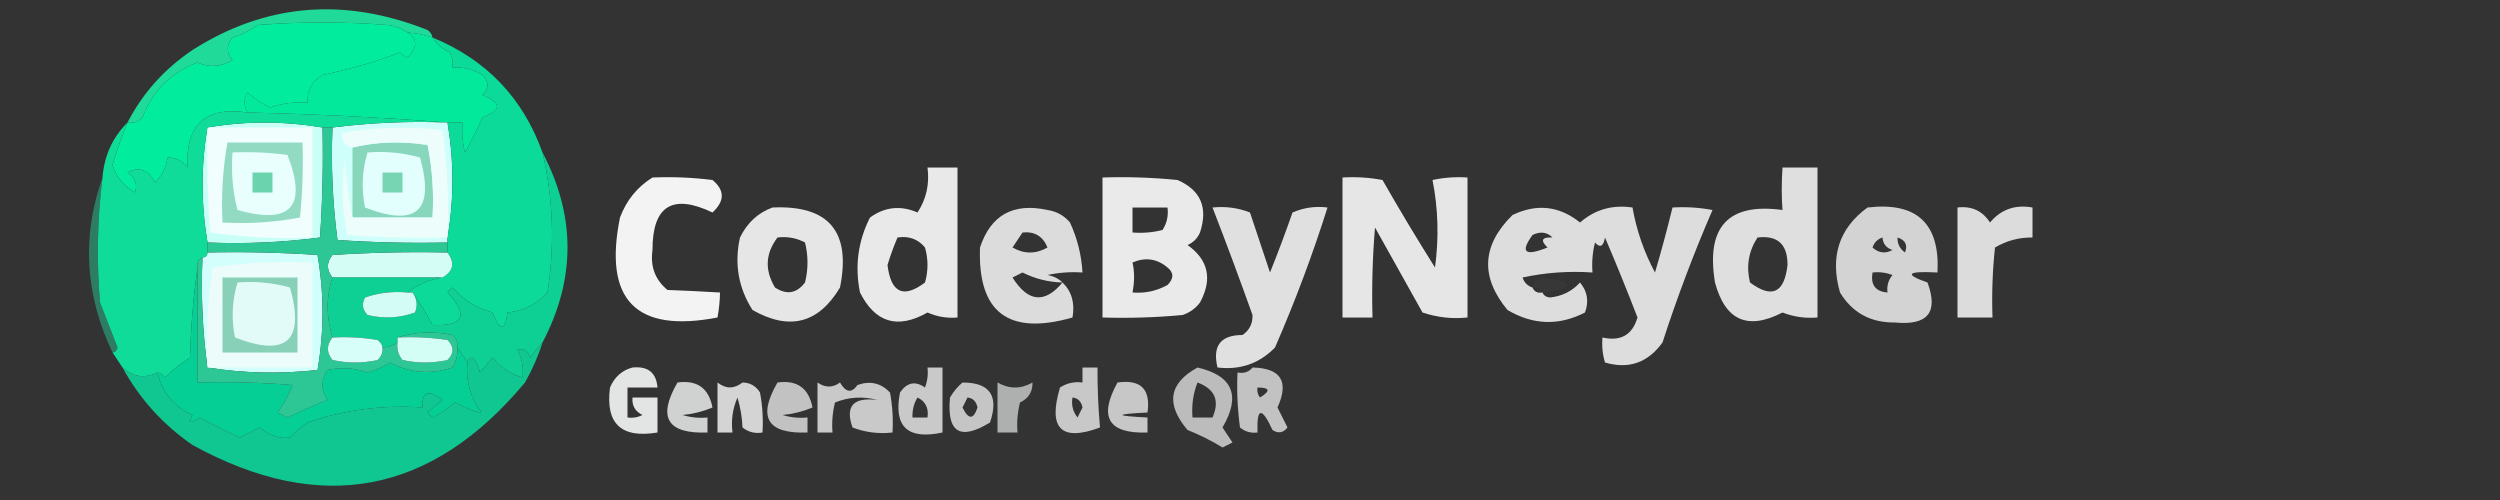 <?xml version="1.0" encoding="UTF-8"?>
<!DOCTYPE svg PUBLIC "-//W3C//DTD SVG 1.1//EN" "http://www.w3.org/Graphics/SVG/1.1/DTD/svg11.dtd">
<svg xmlns="http://www.w3.org/2000/svg" version="1.1" width="500px" height="100px" style="shape-rendering:geometricPrecision; text-rendering:geometricPrecision; image-rendering:optimizeQuality; fill-rule:evenodd; clip-rule:evenodd" xmlns:xlink="http://www.w3.org/1999/xlink">
<rect width="100%" height="100%" fill="#333333" stroke="none"/>
<g><path style="opacity:0.004" fill="#000000" d="M 43.5,1.5 C 44.833,2.167 44.833,2.167 43.5,1.5 Z"/></g>
<g><path style="opacity:0.004" fill="#000000" d="M 306.5,1.5 C 307.833,2.167 307.833,2.167 306.5,1.5 Z"/></g>
<g><path style="opacity:0.004" fill="#000000" d="M 460.5,1.5 C 461.833,2.167 461.833,2.167 460.5,1.5 Z"/></g>
<g><path style="opacity:0.004" fill="#000000" d="M 376.5,3.5 C 377.833,4.167 377.833,4.167 376.5,3.5 Z"/></g>
<g><path style="opacity:0.004" fill="#000000" d="M 92.5,5.5 C 93.833,6.167 93.833,6.167 92.5,5.5 Z"/></g>
<g><path style="opacity:0.004" fill="#000000" d="M 175.5,6.5 C 176.833,7.167 176.833,7.167 175.5,6.5 Z"/></g>
<g><path style="opacity:0.004" fill="#000000" d="M 285.5,6.5 C 286.833,7.167 286.833,7.167 285.5,6.5 Z"/></g>
<g><path style="opacity:0.004" fill="#000000" d="M 193.5,7.5 C 194.833,8.167 194.833,8.167 193.5,7.5 Z"/></g>
<g><path style="opacity:0.004" fill="#000000" d="M 125.5,8.5 C 126.833,9.167 126.833,9.167 125.5,8.5 Z"/></g>
<g><path style="opacity:0.004" fill="#000000" d="M 230.5,9.5 C 231.833,10.167 231.833,10.167 230.5,9.5 Z"/></g>
<g><path style="opacity:0.004" fill="#000000" d="M 446.5,9.5 C 447.833,10.167 447.833,10.167 446.5,9.5 Z"/></g>
<g><path style="opacity:0.004" fill="#000000" d="M 305.5,10.5 C 306.833,11.167 306.833,11.167 305.5,10.5 Z"/></g>
<g><path style="opacity:1" fill="#1fda98" d="M 86.5,7.5 C 84.883,6.962 83.216,6.629 81.5,6.5C 80.391,5.71 79.058,5.21 77.5,5C 68.833,4.333 60.167,4.333 51.5,5C 50,6.115 48.333,6.948 46.5,7.5C 45.253,9.006 45.253,10.506 46.5,12C 44.186,13.398 41.853,13.565 39.5,12.5C 34.167,14.5 30.5,18.167 28.5,23.5C 27.675,24.386 26.675,24.719 25.5,24.5C 28.549,18.613 32.882,13.779 38.5,10C 53.133,0.705 68.8,-0.629 85.5,6C 86.056,6.383 86.389,6.883 86.5,7.5 Z"/></g>
<g><path style="opacity:1" fill="#02ec9d" d="M 81.5,6.5 C 83.54,7.722 83.54,9.389 81.5,11.5C 80.914,11.291 80.414,10.957 80,10.5C 75.04,12.372 69.873,13.872 64.5,15C 62.393,16.264 61.393,18.097 61.5,20.5C 58.934,20.344 56.434,20.678 54,21.5C 52.374,20.711 50.874,19.711 49.5,18.5C 48.708,19.7 48.708,21.033 49.5,22.5C 41.081,21.25 37.081,24.916 37.5,33.5C 36.476,32.147 35.143,31.48 33.5,31.5C 33.271,33.433 32.438,35.1 31,36.5C 29.677,33.941 27.843,33.275 25.5,34.5C 27.04,35.532 27.54,36.865 27,38.5C 24.762,37.262 23.262,35.429 22.5,33C 23.367,30.104 24.367,27.271 25.5,24.5C 26.675,24.719 27.675,24.386 28.5,23.5C 30.5,18.167 34.167,14.5 39.5,12.5C 41.853,13.565 44.186,13.398 46.5,12C 45.253,10.506 45.253,9.006 46.5,7.5C 48.333,6.948 50,6.115 51.5,5C 60.167,4.333 68.833,4.333 77.5,5C 79.058,5.21 80.391,5.71 81.5,6.5 Z"/></g>
<g><path style="opacity:0.004" fill="#000000" d="M 252.5,13.5 C 253.833,14.167 253.833,14.167 252.5,13.5 Z"/></g>
<g><path style="opacity:0.004" fill="#000000" d="M 423.5,13.5 C 424.833,14.167 424.833,14.167 423.5,13.5 Z"/></g>
<g><path style="opacity:1" fill="#03e99c" d="M 81.5,6.5 C 83.216,6.629 84.883,6.962 86.5,7.5C 87.315,8.837 88.481,9.837 90,10.5C 90.483,11.448 90.65,12.448 90.5,13.5C 92.655,13.372 94.655,13.872 96.5,15C 97.833,16.333 97.833,17.667 96.5,19C 100.364,20.55 100.364,22.05 96.5,23.5C 95.415,25.877 94.248,28.211 93,30.5C 92.504,28.527 92.338,26.527 92.5,24.5C 91.5,24.5 90.5,24.5 89.5,24.5C 76.34,23.479 63.007,22.813 49.5,22.5C 48.708,21.033 48.708,19.7 49.5,18.5C 50.874,19.711 52.374,20.711 54,21.5C 56.434,20.678 58.934,20.344 61.5,20.5C 61.393,18.097 62.393,16.264 64.5,15C 69.873,13.872 75.04,12.372 80,10.5C 80.414,10.957 80.914,11.291 81.5,11.5C 83.54,9.389 83.54,7.722 81.5,6.5 Z"/></g>
<g><path style="opacity:0.004" fill="#000000" d="M 353.5,15.5 C 354.833,16.167 354.833,16.167 353.5,15.5 Z"/></g>
<g><path style="opacity:0.004" fill="#000000" d="M 193.5,16.5 C 194.833,17.167 194.833,17.167 193.5,16.5 Z"/></g>
<g><path style="opacity:0.004" fill="#000000" d="M 186.5,17.5 C 187.833,18.167 187.833,18.167 186.5,17.5 Z"/></g>
<g><path style="opacity:0.004" fill="#000000" d="M 323.5,21.5 C 324.833,22.167 324.833,22.167 323.5,21.5 Z"/></g>
<g><path style="opacity:0.004" fill="#000000" d="M 399.5,23.5 C 400.833,24.167 400.833,24.167 399.5,23.5 Z"/></g>
<g><path style="opacity:0.004" fill="#000000" d="M 218.5,24.5 C 219.833,25.167 219.833,25.167 218.5,24.5 Z"/></g>
<g><path style="opacity:1" fill="#cffffa" d="M 89.5,24.5 C 90.812,32.265 90.812,39.932 89.5,47.5C 89.5,47.833 89.5,48.167 89.5,48.5C 82.159,48.666 74.826,48.5 67.5,48C 66.519,40.587 66.186,33.087 66.5,25.5C 74.08,24.534 81.747,24.201 89.5,24.5 Z"/></g>
<g><path style="opacity:0.004" fill="#000000" d="M 472.5,26.5 C 473.833,27.167 473.833,27.167 472.5,26.5 Z"/></g>
<g><path style="opacity:0.004" fill="#000000" d="M 16.5,28.5 C 17.833,29.167 17.833,29.167 16.5,28.5 Z"/></g>
<g><path style="opacity:0.004" fill="#000000" d="M 206.5,28.5 C 207.833,29.167 207.833,29.167 206.5,28.5 Z"/></g>
<g><path style="opacity:0.004" fill="#000000" d="M 139.5,30.5 C 140.833,31.167 140.833,31.167 139.5,30.5 Z"/></g>
<g><path style="opacity:0.004" fill="#000000" d="M 178.5,30.5 C 179.833,31.167 179.833,31.167 178.5,30.5 Z"/></g>
<g><path style="opacity:0.004" fill="#000000" d="M 8.5,31.5 C 9.833,32.167 9.833,32.167 8.5,31.5 Z"/></g>
<g><path style="opacity:0.004" fill="#000000" d="M 302.5,31.5 C 303.833,32.167 303.833,32.167 302.5,31.5 Z"/></g>
<g><path style="opacity:0.904" fill="#fcfcfc" d="M 185.5,33.5 C 187.5,33.5 189.5,33.5 191.5,33.5C 191.5,43.5 191.5,53.5 191.5,63.5C 189.409,63.682 187.409,63.348 185.5,62.5C 179.547,65.888 175.047,64.555 172,58.5C 170.932,53.232 171.599,48.232 174,43.5C 176.971,41.366 180.138,41.033 183.5,42.5C 185.27,39.807 185.937,36.807 185.5,33.5 Z M 179.5,47.5 C 181.766,47.141 183.599,47.808 185,49.5C 185.667,51.833 185.667,54.167 185,56.5C 180.681,59.75 178.181,58.583 177.5,53C 178.077,51.1 178.744,49.267 179.5,47.5 Z"/></g>
<g><path style="opacity:0.852" fill="#fdfdfd" d="M 356.5,33.5 C 358.833,33.5 361.167,33.5 363.5,33.5C 363.5,43.5 363.5,53.5 363.5,63.5C 361.08,63.708 358.747,63.374 356.5,62.5C 349.541,66.105 345.041,64.105 343,56.5C 341.156,45.35 345.656,40.516 356.5,42C 356.296,39.379 356.296,36.545 356.5,33.5 Z M 351.5,47.5 C 355.522,47.018 357.522,48.852 357.5,53C 356.881,58.6 354.381,59.767 350,56.5C 349.207,53.259 349.707,50.259 351.5,47.5 Z"/></g>
<g><path style="opacity:1" fill="#88d6bb" d="M 70.5,43.5 C 70.5,38.833 70.5,34.167 70.5,29.5C 75.316,28.35 80.316,28.184 85.5,29C 86.469,33.737 86.802,38.57 86.5,43.5C 81.167,43.5 75.833,43.5 70.5,43.5 Z"/></g>
<g><path style="opacity:0.004" fill="#000000" d="M 161.5,34.5 C 162.833,35.167 162.833,35.167 161.5,34.5 Z"/></g>
<g><path style="opacity:1" fill="#0bda98" d="M 86.5,7.5 C 97.266,11.931 104.599,19.598 108.5,30.5C 110.647,39.733 110.98,49.066 109.5,58.5C 107.302,60.86 104.635,62.193 101.5,62.5C 100.996,66.335 99.996,66.335 98.5,62.5C 95.322,61.656 92.655,59.989 90.5,57.5C 90.167,57.833 89.833,58.167 89.5,58.5C 93.781,63.105 92.781,65.272 86.5,65C 85.246,62.663 83.912,60.496 82.5,58.5C 82.167,58.5 81.833,58.5 81.5,58.5C 83.508,56.917 85.841,55.917 88.5,55.5C 90.69,54.252 91.023,52.586 89.5,50.5C 89.5,49.833 89.5,49.167 89.5,48.5C 89.5,48.167 89.5,47.833 89.5,47.5C 90.812,39.932 90.812,32.265 89.5,24.5C 90.5,24.5 91.5,24.5 92.5,24.5C 92.338,26.527 92.504,28.527 93,30.5C 94.248,28.211 95.415,25.877 96.5,23.5C 100.364,22.05 100.364,20.55 96.5,19C 97.833,17.667 97.833,16.333 96.5,15C 94.655,13.872 92.655,13.372 90.5,13.5C 90.65,12.448 90.483,11.448 90,10.5C 88.481,9.837 87.315,8.837 86.5,7.5 Z"/></g>
<g><path style="opacity:0.958" fill="#fbfbfb" d="M 130.5,35.5 C 134.514,35.334 138.514,35.501 142.5,36C 144.967,38.043 144.967,40.21 142.5,42.5C 134.483,38.673 130.483,41.173 130.5,50C 130.026,53.292 131.026,55.959 133.5,58C 137.111,58.13 140.611,58.297 144,58.5C 143.981,60.108 143.815,61.774 143.5,63.5C 127.153,66.652 120.653,59.986 124,43.5C 125.305,40.039 127.471,37.372 130.5,35.5 Z"/></g>
<g><path style="opacity:0.912" fill="#fdfcfd" d="M 220.5,35.5 C 225.511,35.334 230.511,35.501 235.5,36C 240.145,38.025 241.645,41.525 240,46.5C 239.5,47.667 238.667,48.5 237.5,49C 241.696,51.981 242.529,55.814 240,60.5C 239.097,61.701 237.931,62.535 236.5,63C 231.177,63.499 225.844,63.666 220.5,63.5C 220.5,54.167 220.5,44.833 220.5,35.5 Z M 226.5,41.5 C 228.833,41.5 231.167,41.5 233.5,41.5C 233.714,43.144 233.38,44.644 232.5,46C 230.527,46.495 228.527,46.662 226.5,46.5C 226.5,44.833 226.5,43.167 226.5,41.5 Z M 233.5,53.5 C 234.791,54.542 234.791,55.708 233.5,57C 231.323,58.202 228.989,58.702 226.5,58.5C 226.92,56.326 226.92,54.326 226.5,52.5C 229.066,51.394 231.4,51.727 233.5,53.5 Z"/></g>
<g><path style="opacity:0.893" fill="#fcfcfc" d="M 268.5,35.5 C 271.187,35.336 273.854,35.503 276.5,36C 279.874,41.916 283.374,47.749 287,53.5C 287.807,47.584 287.641,41.75 286.5,36C 288.81,35.503 291.143,35.337 293.5,35.5C 293.5,44.833 293.5,54.167 293.5,63.5C 290.428,63.817 287.428,63.484 284.5,62.5C 281.333,56.833 278.167,51.167 275,45.5C 274.501,51.491 274.334,57.491 274.5,63.5C 272.5,63.5 270.5,63.5 268.5,63.5C 268.5,54.167 268.5,44.833 268.5,35.5 Z"/></g>
<g><path style="opacity:0.004" fill="#000000" d="M 373.5,35.5 C 374.833,36.167 374.833,36.167 373.5,35.5 Z"/></g>
<g><path style="opacity:0.004" fill="#000000" d="M 313.5,36.5 C 314.833,37.167 314.833,37.167 313.5,36.5 Z"/></g>
<g><path style="opacity:1" fill="#c8fff7" d="M 64.5,25.5 C 64.666,32.841 64.5,40.174 64,47.5C 56.587,48.481 49.087,48.814 41.5,48.5C 40.188,40.735 40.188,33.068 41.5,25.5C 49.068,24.188 56.735,24.188 64.5,25.5 Z"/></g>
<g><path style="opacity:1" fill="#f0fefe" d="M 41.5,25.5 C 48.5,25.5 55.5,25.5 62.5,25.5C 62.5,32.833 62.5,40.167 62.5,47.5C 55.578,47.812 48.745,47.479 42,46.5C 41.5,39.508 41.334,32.508 41.5,25.5 Z"/></g>
<g><path style="opacity:1" fill="#92dbc2" d="M 45.5,28.5 C 50.5,28.5 55.5,28.5 60.5,28.5C 60.666,33.511 60.499,38.511 60,43.5C 54.928,44.471 49.762,44.805 44.5,44.5C 44.218,39.074 44.551,33.74 45.5,28.5 Z"/></g>
<g><path style="opacity:1" fill="#e9fffe" d="M 46.5,30.5 C 50.182,30.335 53.848,30.501 57.5,31C 61.5,41.333 58.167,45 47.5,42C 46.54,38.27 46.206,34.437 46.5,30.5 Z"/></g>
<g><path style="opacity:1" fill="#6bd4af" d="M 50.5,34.5 C 51.833,34.5 53.167,34.5 54.5,34.5C 54.5,35.833 54.5,37.167 54.5,38.5C 53.167,38.5 51.833,38.5 50.5,38.5C 50.5,37.167 50.5,35.833 50.5,34.5 Z"/></g>
<g><path style="opacity:1" fill="#e3fffd" d="M 73.5,30.5 C 77.106,30.211 80.606,30.544 84,31.5C 87,42.167 83.333,45.5 73,41.5C 72.245,37.745 72.411,34.078 73.5,30.5 Z"/></g>
<g><path style="opacity:0.886" fill="#fcfcfc" d="M 154.5,41.5 C 165.762,40.993 170.262,46.326 168,57.5C 163.717,64.691 157.884,66.191 150.5,62C 147.669,57.559 146.836,52.726 148,47.5C 149.436,44.558 151.603,42.558 154.5,41.5 Z M 155.5,47.5 C 157.467,47.261 159.301,47.594 161,48.5C 161.667,51.167 161.667,53.833 161,56.5C 159.33,58.698 157.33,59.032 155,57.5C 152.906,54.035 153.073,50.702 155.5,47.5 Z"/></g>
<g><path style="opacity:0.839" fill="#fcfcfc" d="M 212.5,56.5 C 214.344,58.279 215.01,60.612 214.5,63.5C 201.691,67.165 195.524,62.499 196,49.5C 198.148,43.005 202.648,40.505 209.5,42C 211.329,42.273 212.829,43.107 214,44.5C 215.461,47.679 216.295,51.012 216.5,54.5C 214.143,54.337 211.81,54.503 209.5,55C 210.737,55.232 211.737,55.732 212.5,56.5 Z M 204.5,46.5 C 206.912,46.244 208.579,47.244 209.5,49.5C 207.167,50.833 204.833,50.833 202.5,49.5C 203.193,48.482 203.859,47.482 204.5,46.5 Z M 212.5,56.5 C 208.941,60.77 205.608,60.437 202.5,55.5C 203.167,55.167 203.833,54.833 204.5,54.5C 207.022,55.762 209.689,56.429 212.5,56.5 Z"/></g>
<g><path style="opacity:0.858" fill="#fcfcfc" d="M 242.5,41.5 C 245.119,41.232 247.619,41.565 250,42.5C 251.333,46.5 252.667,50.5 254,54.5C 255.598,50.539 257.098,46.539 258.5,42.5C 260.743,41.526 263.076,41.192 265.5,41.5C 262.502,50.992 259.002,60.325 255,69.5C 251.873,72.71 248.039,74.043 243.5,73.5C 242.451,69.169 244.118,67.003 248.5,67C 249.894,66.044 250.561,64.711 250.5,63C 247.929,55.785 245.262,48.618 242.5,41.5 Z"/></g>
<g><path style="opacity:0.844" fill="#fcfcfc" d="M 332.5,68.5 C 329.561,72.559 325.728,73.892 321,72.5C 320.506,70.866 320.34,69.199 320.5,67.5C 324.145,68.32 326.478,66.987 327.5,63.5C 325.431,58.127 323.264,52.793 321,47.5C 320.683,49.301 320.016,49.634 319,48.5C 318.505,50.473 318.338,52.473 318.5,54.5C 313.786,54.173 309.12,54.507 304.5,55.5C 304.855,56.522 305.522,57.189 306.5,57.5C 306.842,58.338 307.508,58.672 308.5,58.5C 308.735,59.097 309.235,59.43 310,59.5C 312.432,59.237 314.432,58.237 316,56.5C 317.487,58.272 317.82,60.272 317,62.5C 311.786,65.188 306.619,65.021 301.5,62C 296.019,55.389 296.353,49.056 302.5,43C 307.363,40.671 311.863,41.171 316,44.5C 318.984,41.9 322.484,40.9 326.5,41.5C 327.309,46.094 328.809,50.427 331,54.5C 332.276,50.177 333.442,45.843 334.5,41.5C 337.187,41.336 339.854,41.503 342.5,42C 338.746,50.675 335.413,59.508 332.5,68.5 Z M 310.5,47.5 C 308.352,47.389 308.019,48.056 309.5,49.5C 304.978,51.314 303.978,50.481 306.5,47C 308.066,46.235 309.399,46.402 310.5,47.5 Z"/></g>
<g><path style="opacity:0.798" fill="#fbfbfc" d="M 373.5,41.5 C 383.34,40.342 388.007,44.675 387.5,54.5C 381.402,54.174 380.735,54.84 385.5,56.5C 387.713,62.468 385.546,65.135 379,64.5C 374.125,64.554 370.458,62.554 368,58.5C 365.959,51.351 367.792,45.684 373.5,41.5 Z M 376.5,47.5 C 376.577,48.75 377.244,49.583 378.5,50C 377.056,50.781 375.723,50.614 374.5,49.5C 374.855,48.478 375.522,47.811 376.5,47.5 Z M 379.5,47.5 C 381.085,48.002 381.585,49.002 381,50.5C 379.961,49.756 379.461,48.756 379.5,47.5 Z M 377.5,58.5 C 375.088,58.306 374.088,56.973 374.5,54.5C 375.873,54.343 377.207,54.51 378.5,55C 377.663,56.011 377.33,57.178 377.5,58.5 Z"/></g>
<g><path style="opacity:0.838" fill="#fdfcfd" d="M 391.5,41.5 C 394.325,41.162 396.492,42.162 398,44.5C 400.196,41.875 403.03,40.875 406.5,41.5C 406.5,43.5 406.5,45.5 406.5,47.5C 403.801,47.466 401.301,48.133 399,49.5C 398.501,54.155 398.334,58.822 398.5,63.5C 396.167,63.5 393.833,63.5 391.5,63.5C 391.5,56.167 391.5,48.833 391.5,41.5 Z"/></g>
<g><path style="opacity:1" fill="#edfdfc" d="M 89.5,47.5 C 82.825,47.666 76.158,47.5 69.5,47C 68.363,41.918 68.196,36.751 69,31.5C 69.176,35.688 69.676,39.688 70.5,43.5C 75.833,43.5 81.167,43.5 86.5,43.5C 86.802,38.57 86.469,33.737 85.5,29C 80.316,28.184 75.316,28.35 70.5,29.5C 68.952,29.179 68.285,28.179 68.5,26.5C 75.13,25.454 81.797,25.287 88.5,26C 89.48,33.079 89.813,40.245 89.5,47.5 Z"/></g>
<g><path style="opacity:1" fill="#78d5b4" d="M 76.5,34.5 C 77.833,34.5 79.167,34.5 80.5,34.5C 80.5,35.833 80.5,37.167 80.5,38.5C 79.167,38.5 77.833,38.5 76.5,38.5C 76.5,37.167 76.5,35.833 76.5,34.5 Z"/></g>
<g><path style="opacity:0.004" fill="#000000" d="M 478.5,45.5 C 479.833,46.167 479.833,46.167 478.5,45.5 Z"/></g>
<g><path style="opacity:1" fill="#10dc99" d="M 49.5,22.5 C 63.007,22.813 76.34,23.479 89.5,24.5C 81.747,24.201 74.08,24.534 66.5,25.5C 65.833,25.5 65.167,25.5 64.5,25.5C 56.735,24.188 49.068,24.188 41.5,25.5C 40.188,33.068 40.188,40.735 41.5,48.5C 41.5,49.167 41.5,49.833 41.5,50.5C 41.5,51.167 41.167,51.5 40.5,51.5C 39.662,51.842 39.328,52.508 39.5,53.5C 38.672,59.319 38.172,65.319 38,71.5C 36.173,72.659 34.507,73.992 33,75.5C 32.617,74.944 32.117,74.611 31.5,74.5C 28.979,75.75 26.645,75.417 24.5,73.5C 23.833,72.5 23.167,71.5 22.5,70.5C 23.043,70.44 23.376,70.107 23.5,69.5C 22.333,66.5 21.167,63.5 20,60.5C 19.295,52.139 19.462,43.806 20.5,35.5C 20.837,31.164 22.503,27.497 25.5,24.5C 24.367,27.271 23.367,30.104 22.5,33C 23.262,35.429 24.762,37.262 27,38.5C 27.54,36.865 27.04,35.532 25.5,34.5C 27.843,33.275 29.677,33.941 31,36.5C 32.438,35.1 33.271,33.433 33.5,31.5C 35.143,31.48 36.476,32.147 37.5,33.5C 37.081,24.916 41.081,21.25 49.5,22.5 Z"/></g>
<g><path style="opacity:1" fill="#d4fdf5" d="M 89.5,50.5 C 91.023,52.586 90.69,54.252 88.5,55.5C 81.167,55.5 73.833,55.5 66.5,55.5C 65.272,53.99 65.272,52.49 66.5,51C 74.159,50.5 81.826,50.334 89.5,50.5 Z"/></g>
<g><path style="opacity:1" fill="#d2fffb" d="M 41.5,50.5 C 48.841,50.334 56.174,50.5 63.5,51C 64.833,58.667 64.833,66.333 63.5,74C 55.988,74.822 48.655,74.655 41.5,73.5C 40.508,66.352 40.175,59.019 40.5,51.5C 41.167,51.5 41.5,51.167 41.5,50.5 Z"/></g>
<g><path style="opacity:0.02" fill="#fcfaff" d="M 308.5,58.5 C 308.158,57.662 307.492,57.328 306.5,57.5C 306.62,56.414 307.287,55.747 308.5,55.5C 315.131,56.511 315.131,57.511 308.5,58.5 Z"/></g>
<g><path style="opacity:0.004" fill="#000000" d="M 486.5,58.5 C 487.833,59.167 487.833,59.167 486.5,58.5 Z"/></g>
<g><path style="opacity:0.004" fill="#000000" d="M 400.5,59.5 C 401.833,60.167 401.833,60.167 400.5,59.5 Z"/></g>
<g><path style="opacity:0.004" fill="#000000" d="M 402.5,59.5 C 403.833,60.167 403.833,60.167 402.5,59.5 Z"/></g>
<g><path style="opacity:0.004" fill="#000000" d="M 279.5,61.5 C 280.833,62.167 280.833,62.167 279.5,61.5 Z"/></g>
<g><path style="opacity:0.004" fill="#000000" d="M 258.5,63.5 C 259.833,64.167 259.833,64.167 258.5,63.5 Z"/></g>
<g><path style="opacity:0.004" fill="#000000" d="M 141.5,65.5 C 142.833,66.167 142.833,66.167 141.5,65.5 Z"/></g>
<g><path style="opacity:0.004" fill="#000000" d="M 199.5,65.5 C 200.833,66.167 200.833,66.167 199.5,65.5 Z"/></g>
<g><path style="opacity:0.592" fill="#29af88" d="M 20.5,35.5 C 19.462,43.806 19.295,52.139 20,60.5C 21.167,63.5 22.333,66.5 23.5,69.5C 23.376,70.107 23.043,70.44 22.5,70.5C 16.99,58.911 16.323,47.244 20.5,35.5 Z"/></g>
<g><path style="opacity:1" fill="#0fd094" d="M 108.5,30.5 C 115.167,43.167 115.167,55.833 108.5,68.5C 107.685,69.429 106.852,70.429 106,71.5C 105.577,70.044 104.744,69.544 103.5,70C 104.406,71.7 104.739,73.533 104.5,75.5C 102.133,74.836 100.133,73.503 98.5,71.5C 97.667,72.5 96.833,73.5 96,74.5C 95.751,73.376 95.251,72.376 94.5,71.5C 93.893,71.624 93.56,71.957 93.5,72.5C 92.833,71.5 92.167,70.5 91.5,69.5C 91.586,68.504 91.252,67.671 90.5,67C 86.642,66.19 82.976,66.357 79.5,67.5C 79.5,67.833 79.5,68.167 79.5,68.5C 78.609,69.11 77.609,69.443 76.5,69.5C 76.389,68.883 76.056,68.383 75.5,68C 72.518,67.502 69.518,67.335 66.5,67.5C 65.209,63.399 65.209,59.399 66.5,55.5C 73.833,55.5 81.167,55.5 88.5,55.5C 85.841,55.917 83.508,56.917 81.5,58.5C 78.552,58.223 75.719,58.556 73,59.5C 72.316,60.784 72.483,61.95 73.5,63C 76.76,63.783 79.927,63.617 83,62.5C 83.579,61.072 83.412,59.738 82.5,58.5C 83.912,60.496 85.246,62.663 86.5,65C 92.781,65.272 93.781,63.105 89.5,58.5C 89.833,58.167 90.167,57.833 90.5,57.5C 92.655,59.989 95.322,61.656 98.5,62.5C 99.996,66.335 100.996,66.335 101.5,62.5C 104.635,62.193 107.302,60.86 109.5,58.5C 110.98,49.066 110.647,39.733 108.5,30.5 Z"/></g>
<g><path style="opacity:1" fill="#d3fcf6" d="M 81.5,58.5 C 81.833,58.5 82.167,58.5 82.5,58.5C 83.412,59.738 83.579,61.072 83,62.5C 79.927,63.617 76.76,63.783 73.5,63C 72.483,61.95 72.316,60.784 73,59.5C 75.719,58.556 78.552,58.223 81.5,58.5 Z"/></g>
<g><path style="opacity:0.004" fill="#000000" d="M 295.5,67.5 C 296.833,68.167 296.833,68.167 295.5,67.5 Z"/></g>
<g><path style="opacity:0.004" fill="#000000" d="M 416.5,67.5 C 417.833,68.167 417.833,68.167 416.5,67.5 Z"/></g>
<g><path style="opacity:0.004" fill="#000000" d="M 332.5,68.5 C 333.833,69.167 333.833,69.167 332.5,68.5 Z"/></g>
<g><path style="opacity:0.004" fill="#000000" d="M 462.5,71.5 C 463.833,72.167 463.833,72.167 462.5,71.5 Z"/></g>
<g><path style="opacity:0.004" fill="#000000" d="M 183.5,73.5 C 184.833,74.167 184.833,74.167 183.5,73.5 Z"/></g>
<g><path style="opacity:0.004" fill="#000000" d="M 120.5,74.5 C 121.833,75.167 121.833,75.167 120.5,74.5 Z"/></g>
<g><path style="opacity:0.747" fill="#fbfcfc" d="M 185.5,73.5 C 186.5,73.5 187.5,73.5 188.5,73.5C 188.5,77.833 188.5,82.167 188.5,86.5C 181.507,88.004 178.673,85.338 180,78.5C 181.396,76.473 183.062,76.14 185,77.5C 185.49,76.207 185.657,74.873 185.5,73.5 Z M 183.5,79.5 C 185.104,80.287 185.771,81.62 185.5,83.5C 184.5,83.5 183.5,83.5 182.5,83.5C 182.433,82.041 182.766,80.708 183.5,79.5 Z"/></g>
<g><path style="opacity:0.741" fill="#fdfcfc" d="M 216.5,73.5 C 217.5,73.5 218.5,73.5 219.5,73.5C 219.48,77.587 219.647,81.587 220,85.5C 212.221,88.389 209.554,85.723 212,77.5C 213.356,76.62 214.856,76.287 216.5,76.5C 216.5,75.5 216.5,74.5 216.5,73.5 Z M 214.5,79.5 C 215.586,79.62 216.253,80.287 216.5,81.5C 216.167,82.167 215.833,82.833 215.5,83.5C 214.571,82.311 214.238,80.978 214.5,79.5 Z"/></g>
<g><path style="opacity:0.004" fill="#000000" d="M 228.5,74.5 C 229.833,75.167 229.833,75.167 228.5,74.5 Z"/></g>
<g><path style="opacity:0.715" fill="#fbfbfb" d="M 250.5,73.5 C 256.195,73.625 257.862,76.292 255.5,81.5C 256.167,82.833 256.833,84.167 257.5,85.5C 256.635,86.583 255.635,86.749 254.5,86C 252.332,81.301 251.332,81.468 251.5,86.5C 250.178,86.67 249.011,86.337 248,85.5C 247.501,81.848 247.335,78.182 247.5,74.5C 248.791,74.737 249.791,74.404 250.5,73.5 Z M 251.5,77.5 C 254.001,77.511 254.168,78.178 252,79.5C 251.536,78.906 251.369,78.239 251.5,77.5 Z"/></g>
<g><path style="opacity:0.004" fill="#000000" d="M 438.5,74.5 C 439.833,75.167 439.833,75.167 438.5,74.5 Z"/></g>
<g><path style="opacity:0.89" fill="#f8f9f9" d="M 126.5,73.5 C 129.588,73.197 131.254,74.53 131.5,77.5C 129.5,77.5 127.5,77.5 125.5,77.5C 125.5,79.5 125.5,81.5 125.5,83.5C 126.552,83.65 127.552,83.483 128.5,83C 127.027,82.29 126.36,81.124 126.5,79.5C 128.167,79.5 129.833,79.5 131.5,79.5C 131.5,81.833 131.5,84.167 131.5,86.5C 124.223,87.721 121.056,84.721 122,77.5C 122.907,75.391 124.407,74.058 126.5,73.5 Z"/></g>
<g><path style="opacity:0.685" fill="#fbfbfb" d="M 239.5,73.5 C 246.564,75.14 248.23,79.14 244.5,85.5C 245.167,86.5 245.833,87.5 246.5,88.5C 245.833,88.833 245.167,89.167 244.5,89.5C 242.292,88.137 239.959,86.97 237.5,86C 233.108,80.814 233.774,76.647 239.5,73.5 Z M 239.5,76.5 C 242.989,77.807 243.989,80.141 242.5,83.5C 241.167,83.5 239.833,83.5 238.5,83.5C 238.298,81.05 238.631,78.717 239.5,76.5 Z"/></g>
<g><path style="opacity:1" fill="#05cf94" d="M 39.5,53.5 C 39.5,61.167 39.5,68.833 39.5,76.5C 45.842,76.334 52.175,76.501 58.5,77C 57.782,78.987 56.782,80.821 55.5,82.5C 56.167,82.833 56.833,83.167 57.5,83.5C 60.085,82.246 62.752,81.079 65.5,80C 64.167,78 64.167,76 65.5,74C 68.202,73.393 70.868,73.56 73.5,74.5C 75.104,74.061 76.604,73.394 78,72.5C 82.003,74.62 86.17,74.953 90.5,73.5C 91.246,72.264 91.579,70.93 91.5,69.5C 92.167,70.5 92.833,71.5 93.5,72.5C 93.153,75.558 93.82,78.558 95.5,81.5C 97.177,83.068 95.677,82.734 91,80.5C 89.632,81.703 88.132,82.703 86.5,83.5C 86.167,83.167 85.833,82.833 85.5,82.5C 86.5,81.667 87.5,80.833 88.5,80C 85.665,77.816 84.332,78.316 84.5,81.5C 76.612,80.943 68.945,81.943 61.5,84.5C 60.24,85.382 59.074,86.382 58,87.5C 55.93,87.837 53.93,87.171 52,85.5C 50.667,86.167 49.333,86.833 48,87.5C 45.244,86.314 42.578,84.981 40,83.5C 38.16,84.833 37.66,84.666 38.5,83C 34.742,81.299 32.408,78.465 31.5,74.5C 32.117,74.611 32.617,74.944 33,75.5C 34.507,73.992 36.173,72.659 38,71.5C 38.172,65.319 38.672,59.319 39.5,53.5 Z"/></g>
<g><path style="opacity:0.805" fill="#fafbfa" d="M 143.5,76.5 C 145.152,77.807 146.818,77.807 148.5,76.5C 150.029,76.529 151.196,77.195 152,78.5C 152.497,81.146 152.664,83.813 152.5,86.5C 151.022,86.762 149.689,86.429 148.5,85.5C 148.433,83.576 148.1,81.576 147.5,79.5C 146.526,81.743 146.192,84.076 146.5,86.5C 145.5,86.5 144.5,86.5 143.5,86.5C 143.5,83.167 143.5,79.833 143.5,76.5 Z"/></g>
<g><path style="opacity:0.711" fill="#fbfbfb" d="M 155.5,76.5 C 159.423,75.96 161.756,77.627 162.5,81.5C 160.577,82.308 158.577,82.808 156.5,83C 158.134,83.493 159.801,83.66 161.5,83.5C 161.5,84.5 161.5,85.5 161.5,86.5C 153.44,86.809 151.44,83.476 155.5,76.5 Z"/></g>
<g><path style="opacity:0.749" fill="#fafbfa" d="M 163.5,76.5 C 165.045,77.58 166.545,77.58 168,76.5C 169.152,78.512 170.318,78.678 171.5,77C 174.025,76.104 176.192,76.604 178,78.5C 178.497,81.146 178.664,83.813 178.5,86.5C 175.753,86.813 173.086,86.48 170.5,85.5C 168.997,81.215 170.663,79.381 175.5,80C 172.571,79.223 169.737,79.389 167,80.5C 166.505,82.473 166.338,84.473 166.5,86.5C 165.5,86.5 164.5,86.5 163.5,86.5C 163.5,83.167 163.5,79.833 163.5,76.5 Z"/></g>
<g><path style="opacity:0.727" fill="#fcfcfc" d="M 192.5,76.5 C 197.989,76.504 199.822,79.171 198,84.5C 192,88.167 189.333,86.5 190,79.5C 190.698,78.309 191.531,77.309 192.5,76.5 Z M 193.5,79.5 C 194.586,79.62 195.253,80.287 195.5,81.5C 194.696,83.957 193.696,83.957 192.5,81.5C 192.863,80.817 193.196,80.15 193.5,79.5 Z"/></g>
<g><path style="opacity:0.615" fill="#fbfcfc" d="M 199.5,76.5 C 201.833,77.833 204.167,77.833 206.5,76.5C 206.539,78.359 205.706,79.692 204,80.5C 203.505,82.473 203.338,84.473 203.5,86.5C 202.167,86.5 200.833,86.5 199.5,86.5C 199.5,83.167 199.5,79.833 199.5,76.5 Z"/></g>
<g><path style="opacity:0.739" fill="#fcfcfc" d="M 223.5,76.5 C 228.168,75.839 230.168,77.839 229.5,82.5C 222.833,82.833 222.833,83.167 229.5,83.5C 229.5,84.5 229.5,85.5 229.5,86.5C 221.665,86.778 219.665,83.445 223.5,76.5 Z"/></g>
<g><path style="opacity:0.004" fill="#000000" d="M 443.5,77.5 C 444.833,78.167 444.833,78.167 443.5,77.5 Z"/></g>
<g><path style="opacity:1" fill="#10c791" d="M 108.5,68.5 C 107.648,71.223 106.481,73.89 105,76.5C 86.304,98.906 64.137,103.072 38.5,89C 32.573,84.91 27.907,79.743 24.5,73.5C 26.645,75.417 28.979,75.75 31.5,74.5C 32.408,78.465 34.742,81.299 38.5,83C 37.66,84.666 38.16,84.833 40,83.5C 42.578,84.981 45.244,86.314 48,87.5C 49.333,86.833 50.667,86.167 52,85.5C 53.93,87.171 55.93,87.837 58,87.5C 59.074,86.382 60.24,85.382 61.5,84.5C 68.945,81.943 76.612,80.943 84.5,81.5C 84.332,78.316 85.665,77.816 88.5,80C 87.5,80.833 86.5,81.667 85.5,82.5C 85.833,82.833 86.167,83.167 86.5,83.5C 88.132,82.703 89.632,81.703 91,80.5C 95.677,82.734 97.177,83.068 95.5,81.5C 93.82,78.558 93.153,75.558 93.5,72.5C 93.56,71.957 93.893,71.624 94.5,71.5C 95.251,72.376 95.751,73.376 96,74.5C 96.833,73.5 97.667,72.5 98.5,71.5C 100.133,73.503 102.133,74.836 104.5,75.5C 104.739,73.533 104.406,71.7 103.5,70C 104.744,69.544 105.577,70.044 106,71.5C 106.852,70.429 107.685,69.429 108.5,68.5 Z"/></g>
<g><path style="opacity:0.786" fill="#fafbfb" d="M 135.5,76.5 C 139.423,75.96 141.756,77.627 142.5,81.5C 140.577,82.308 138.577,82.808 136.5,83C 138.134,83.493 139.801,83.66 141.5,83.5C 141.5,84.5 141.5,85.5 141.5,86.5C 133.44,86.809 131.44,83.476 135.5,76.5 Z"/></g>
<g><path style="opacity:0.004" fill="#000000" d="M 480.5,79.5 C 481.833,80.167 481.833,80.167 480.5,79.5 Z"/></g>
<g><path style="opacity:1" fill="#2cc795" d="M 64.5,25.5 C 65.167,25.5 65.833,25.5 66.5,25.5C 66.186,33.087 66.519,40.587 67.5,48C 74.826,48.5 82.159,48.666 89.5,48.5C 89.5,49.167 89.5,49.833 89.5,50.5C 81.826,50.334 74.159,50.5 66.5,51C 65.272,52.49 65.272,53.99 66.5,55.5C 65.209,59.399 65.209,63.399 66.5,67.5C 65.272,69.01 65.272,70.51 66.5,72C 69.5,72.667 72.5,72.667 75.5,72C 76.252,71.329 76.586,70.496 76.5,69.5C 77.609,69.443 78.609,69.11 79.5,68.5C 79.33,69.822 79.663,70.989 80.5,72C 83.5,72.667 86.5,72.667 89.5,72C 90.833,70.667 90.833,69.333 89.5,68C 86.183,67.502 82.85,67.335 79.5,67.5C 82.976,66.357 86.642,66.19 90.5,67C 91.252,67.671 91.586,68.504 91.5,69.5C 91.579,70.93 91.246,72.264 90.5,73.5C 86.17,74.953 82.003,74.62 78,72.5C 76.604,73.394 75.104,74.061 73.5,74.5C 70.868,73.56 68.202,73.393 65.5,74C 64.167,76 64.167,78 65.5,80C 62.752,81.079 60.085,82.246 57.5,83.5C 56.833,83.167 56.167,82.833 55.5,82.5C 56.782,80.821 57.782,78.987 58.5,77C 52.175,76.501 45.842,76.334 39.5,76.5C 39.5,68.833 39.5,61.167 39.5,53.5C 39.328,52.508 39.662,51.842 40.5,51.5C 40.175,59.019 40.508,66.352 41.5,73.5C 48.655,74.655 55.988,74.822 63.5,74C 64.833,66.333 64.833,58.667 63.5,51C 56.174,50.5 48.841,50.334 41.5,50.5C 41.5,49.833 41.5,49.167 41.5,48.5C 49.087,48.814 56.587,48.481 64,47.5C 64.5,40.174 64.666,32.841 64.5,25.5 Z"/></g>
<g><path style="opacity:1" fill="#d2fef6" d="M 79.5,67.5 C 82.85,67.335 86.183,67.502 89.5,68C 90.833,69.333 90.833,70.667 89.5,72C 86.5,72.667 83.5,72.667 80.5,72C 79.663,70.989 79.33,69.822 79.5,68.5C 79.5,68.167 79.5,67.833 79.5,67.5 Z"/></g>
<g><path style="opacity:1" fill="#d7fef8" d="M 66.5,67.5 C 69.518,67.335 72.518,67.502 75.5,68C 76.056,68.383 76.389,68.883 76.5,69.5C 76.586,70.496 76.252,71.329 75.5,72C 72.5,72.667 69.5,72.667 66.5,72C 65.272,70.51 65.272,69.01 66.5,67.5 Z"/></g>
<g><path style="opacity:1" fill="#ebfcfa" d="M 41.5,73.5 C 41.205,66.774 41.538,60.108 42.5,53.5C 49.133,52.503 55.8,52.17 62.5,52.5C 62.5,59.5 62.5,66.5 62.5,73.5C 55.5,73.5 48.5,73.5 41.5,73.5 Z"/></g>
<g><path style="opacity:1" fill="#88d0b8" d="M 44.5,55.5 C 49.5,55.5 54.5,55.5 59.5,55.5C 59.5,60.5 59.5,65.5 59.5,70.5C 54.5,70.5 49.5,70.5 44.5,70.5C 44.5,65.5 44.5,60.5 44.5,55.5 Z"/></g>
<g><path style="opacity:1" fill="#e3fbf8" d="M 47.5,56.5 C 51.106,56.211 54.606,56.544 58,57.5C 61,68.167 57.333,71.5 47,67.5C 46.245,63.745 46.411,60.078 47.5,56.5 Z"/></g>
<g><path style="opacity:0.004" fill="#000000" d="M 321.5,80.5 C 322.833,81.167 322.833,81.167 321.5,80.5 Z"/></g>
<g><path style="opacity:0.004" fill="#000000" d="M 463.5,82.5 C 464.833,83.167 464.833,83.167 463.5,82.5 Z"/></g>
<g><path style="opacity:0.004" fill="#000000" d="M 457.5,87.5 C 458.833,88.167 458.833,88.167 457.5,87.5 Z"/></g>
<g><path style="opacity:0.004" fill="#000000" d="M 276.5,88.5 C 277.833,89.167 277.833,89.167 276.5,88.5 Z"/></g>
<g><path style="opacity:0.004" fill="#000000" d="M 176.5,89.5 C 177.833,90.167 177.833,90.167 176.5,89.5 Z"/></g>
<g><path style="opacity:0.004" fill="#000000" d="M 390.5,89.5 C 391.833,90.167 391.833,90.167 390.5,89.5 Z"/></g>
<g><path style="opacity:0.004" fill="#000000" d="M 276.5,91.5 C 277.833,92.167 277.833,92.167 276.5,91.5 Z"/></g>
<g><path style="opacity:0.004" fill="#000000" d="M 401.5,92.5 C 402.833,93.167 402.833,93.167 401.5,92.5 Z"/></g>
<g><path style="opacity:0.004" fill="#000000" d="M 12.5,93.5 C 13.833,94.167 13.833,94.167 12.5,93.5 Z"/></g>
<g><path style="opacity:0.004" fill="#000000" d="M 470.5,94.5 C 471.833,95.167 471.833,95.167 470.5,94.5 Z"/></g>
<g><path style="opacity:0.004" fill="#000000" d="M 346.5,96.5 C 347.833,97.167 347.833,97.167 346.5,96.5 Z"/></g>
<g><path style="opacity:0.004" fill="#000000" d="M 445.5,96.5 C 446.833,97.167 446.833,97.167 445.5,96.5 Z"/></g>
<g><path style="opacity:0.004" fill="#000000" d="M 200.5,97.5 C 201.833,98.167 201.833,98.167 200.5,97.5 Z"/></g>
<g><path style="opacity:0.004" fill="#000000" d="M 313.5,97.5 C 314.833,98.167 314.833,98.167 313.5,97.5 Z"/></g>
</svg>
